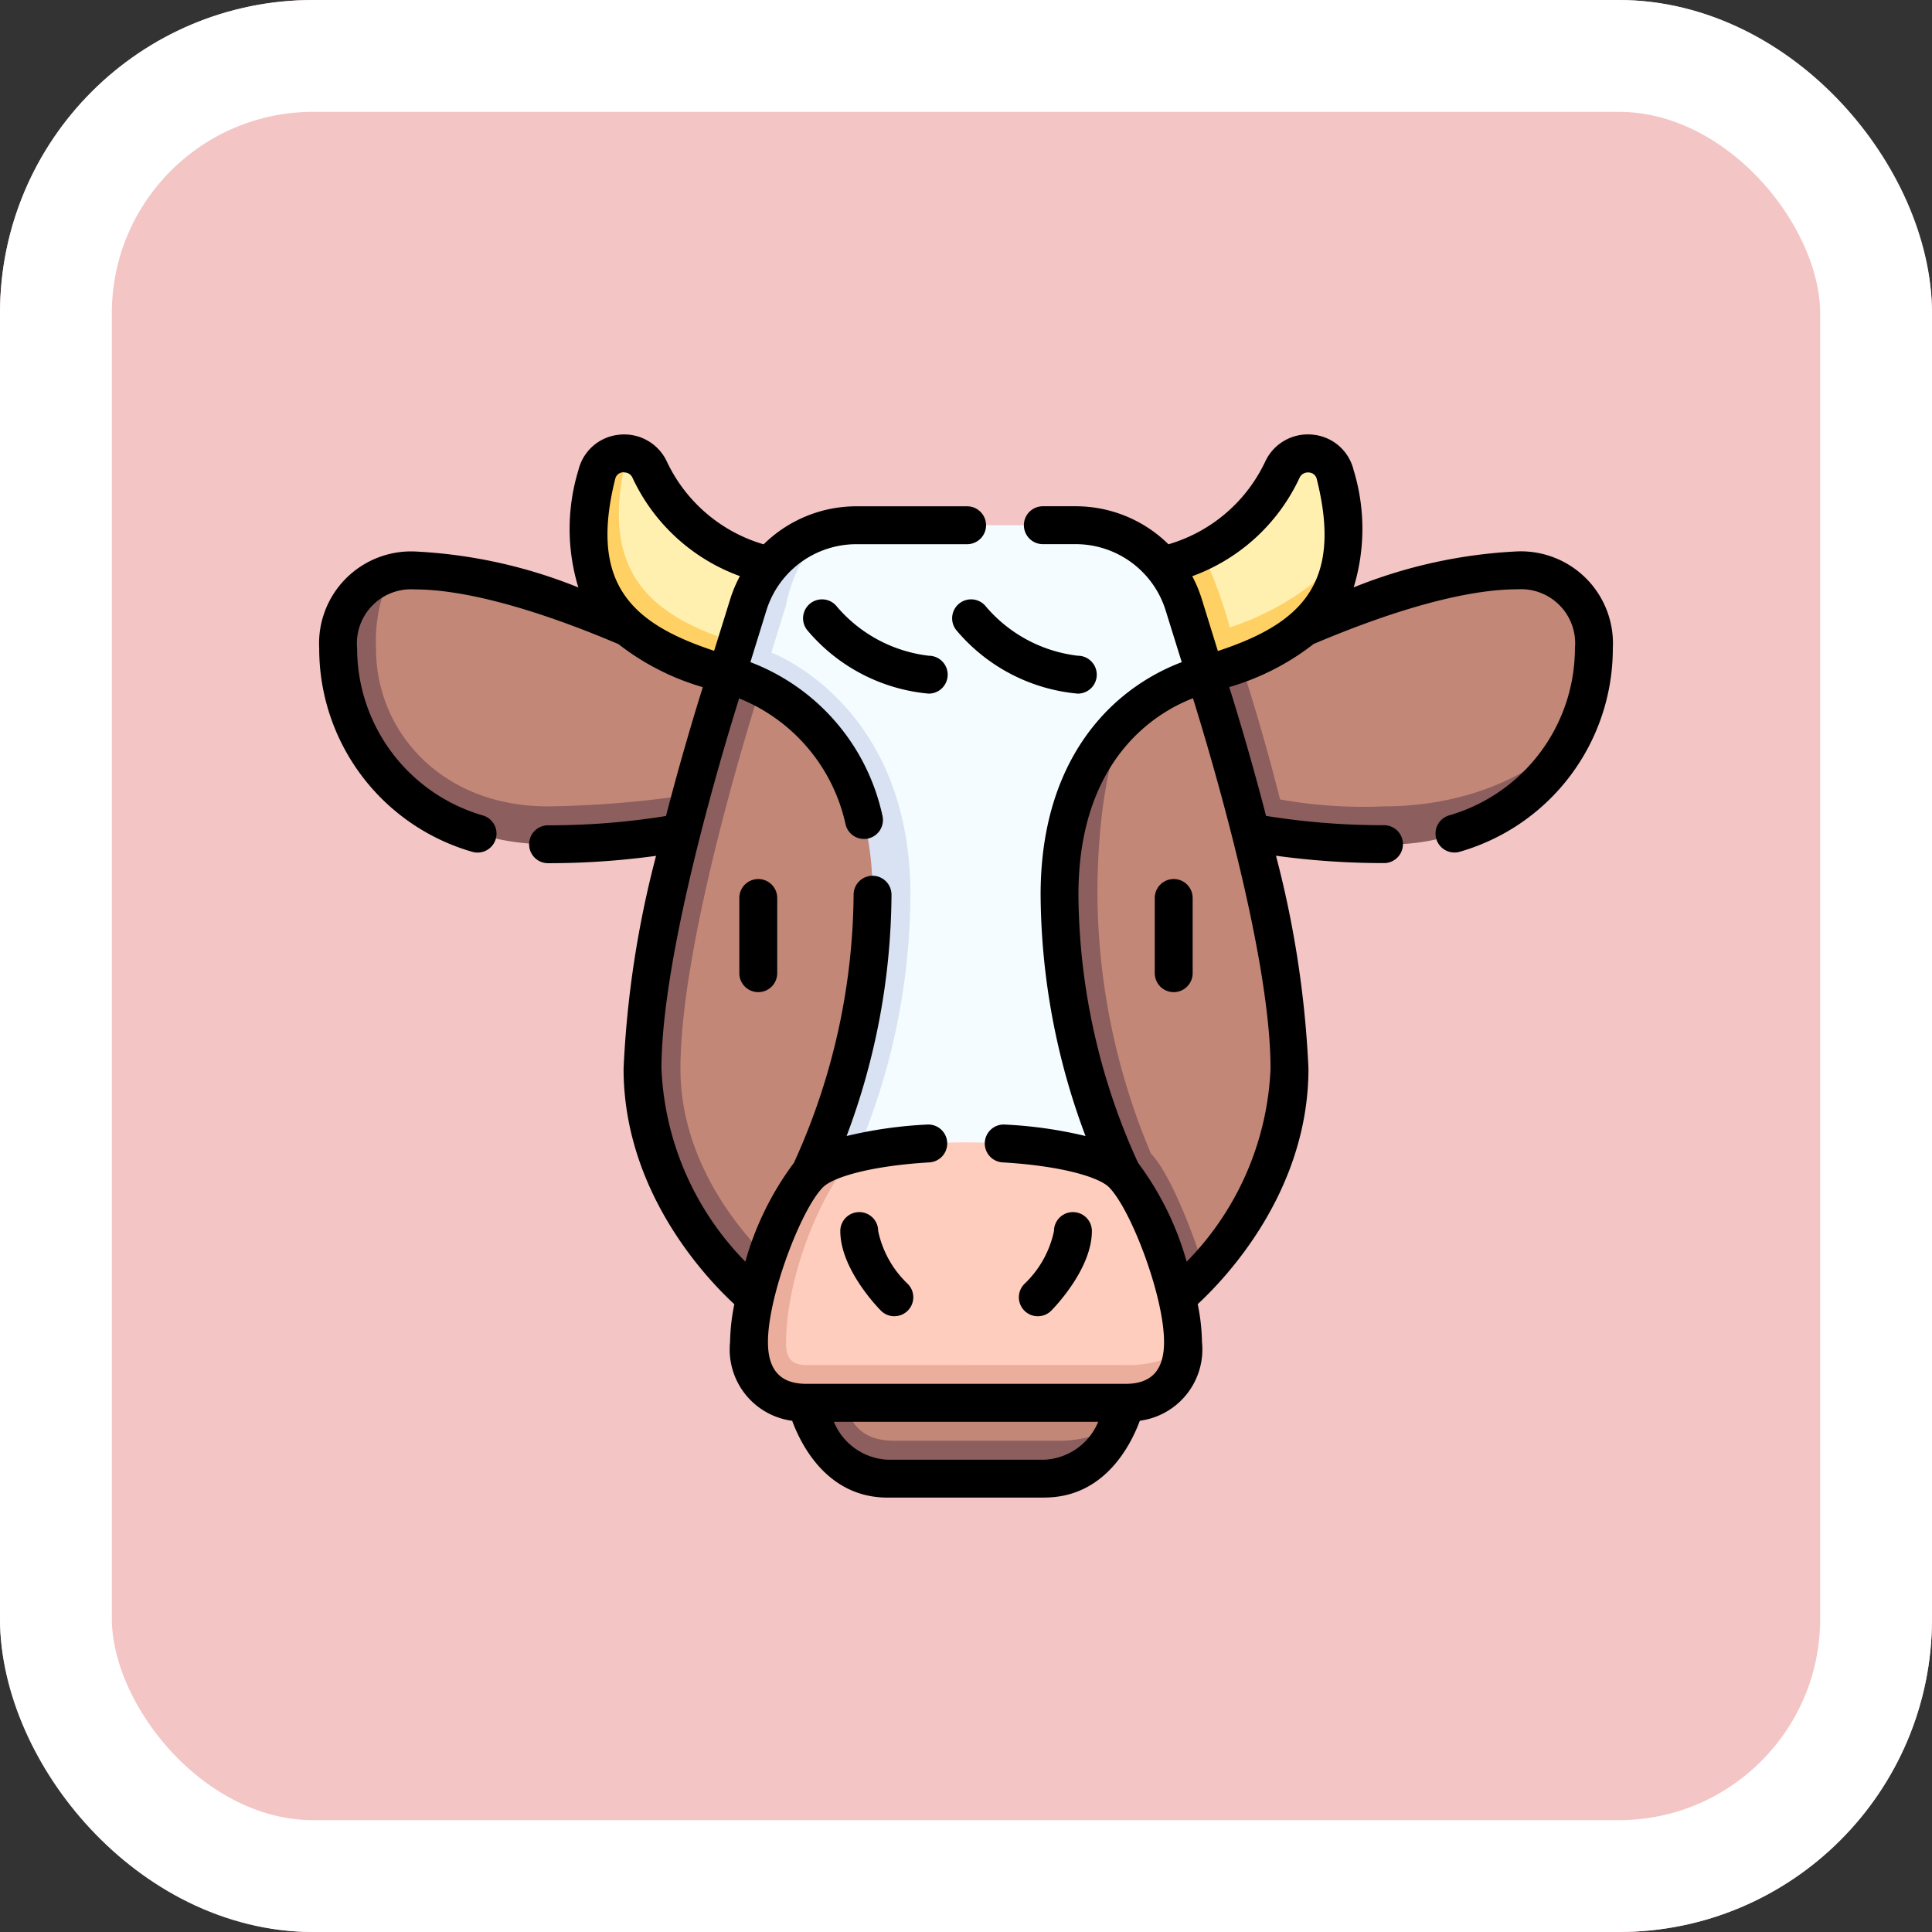 <svg xmlns="http://www.w3.org/2000/svg" width="86.369" height="86.369" viewBox="0 0 86.369 86.369">
  <rect x="0" y="0" width="86.369" height="86.369" fill="#333333" stroke="none"/>
  <g id="Group_1111564" data-name="Group 1111564" transform="translate(11680.5 11902.35)">
    <g id="Group_1099347" data-name="Group 1099347" transform="translate(-11585.5 -12119)">
      <g id="Group_1099341" data-name="Group 1099341" transform="translate(-95 216.65)">
        <g id="Rectangle_402588" data-name="Rectangle 402588" transform="translate(0 0)" fill="#f4c5c5" stroke="#fff" stroke-width="5">
          <rect width="86.369" height="86.369" rx="14" stroke="none"/>
          <rect x="2.5" y="2.5" width="81.369" height="81.369" rx="11.5" fill="none"/>
        </g>
      </g>
      <g id="Group_1111570" data-name="Group 1111570" transform="translate(-80.73 190.463)">
        <g id="Group_1111570-2" data-name="Group 1111570" transform="translate(0.847 46.457)">
          <path id="Path_900455" data-name="Path 900455" d="M370.491,110.757c3.479,0,7.2-1.767,8.618-4.291a8.52,8.52,0,0,0,.765-3.554,3.255,3.255,0,0,0-3.417-3.493c-4.024,0-9.763,2.569-12.452,3.892l1.84,7.135A21.134,21.134,0,0,0,370.491,110.757Z" transform="translate(-323.739 -94.19)" fill="#c38778"/>
          <path id="Path_900456" data-name="Path 900456" d="M22.825,110.718a30.911,30.911,0,0,0,7.907-1.2l1.234-5.435H30.732S22.2,99.419,16.78,99.419a4.013,4.013,0,0,0-1.038.131,4.435,4.435,0,0,0-1.632,3.35C14.11,107.013,17.43,110.718,22.825,110.718Z" transform="translate(-13.363 -94.189)" fill="#c38778"/>
          <path id="Path_900457" data-name="Path 900457" d="M54.252,111a21.128,21.128,0,0,1-4.645-.31s-.769-3.131-1.84-6.344c-.933.459-1.5.769-1.5.769H26.1l-2.089,5.237a46.548,46.548,0,0,1-7.13.649c-4.76,0-7.689-3.343-7.689-7.054a6.97,6.97,0,0,1,.684-3.361A3.237,3.237,0,0,0,7.5,103.946c0,4.916,4.021,8.748,9.384,8.748a31.461,31.461,0,0,0,6-.536H48.252a31.462,31.462,0,0,0,6,.536,9.234,9.234,0,0,0,8.618-5.194C61,109.732,57.732,111,54.252,111Z" transform="translate(-7.5 -95.222)" fill="#8c5e5e"/>
          <path id="Path_900458" data-name="Path 900458" d="M160.232,140.685H140.527s-4.551,11.46-4.551,17.616c0,5.51,4.693,9.867,4.693,9.867l2.259,4c.334,2.657,1.83,3.439,3.452,3.439h7.144c1.276,0,2.177-1.006,2.768-1.343a5.667,5.667,0,0,0,.376-1.029l.075-5.292,3.451-.63a13.747,13.747,0,0,0,3.8-9.015C163.993,152.145,160.232,140.685,160.232,140.685Z" transform="translate(-121.465 -130.794)" fill="#c38778"/>
          <path id="Path_900459" data-name="Path 900459" d="M153.1,167.316c-.631-2.07-1.657-4.48-2.394-5.217a30.247,30.247,0,0,1-2.395-11.576c0-5.542,1.264-7.854,1.264-7.854h-3.716L134.363,167.49s-4.693-3.679-4.693-9.189c0-6.156,3.761-17.616,3.761-17.616h-1.694s-3.761,11.46-3.761,17.616,5.033,10.218,5.033,10.218l2.292,4.719s.777,3.389,3.626,3.389h7.018a3.651,3.651,0,0,0,3.25-2.36,5.5,5.5,0,0,1-2.768.666h-7.144c-1.622,0-2.327-.782-2.661-3.439,0,0,10.228-.589,14.7-1.868l.537-1.106A12.451,12.451,0,0,0,153.1,167.316Z" transform="translate(-114.368 -130.794)" fill="#8c5e5e"/>
          <path id="Path_900460" data-name="Path 900460" d="M114.886,53.9a1.249,1.249,0,0,0-.986-.7c-2.627,4.537.04,8.479,4.99,8.479l1.36-3.452A7.937,7.937,0,0,1,114.886,53.9Z" transform="translate(-100.969 -53.185)" fill="#fff0af"/>
          <path id="Path_900461" data-name="Path 900461" d="M108.385,53.124a1.236,1.236,0,0,0-1.366.935c-1.492,5.962,1.815,7.78,5.8,8.947l.553-1.4C109.344,60.39,107.047,58.368,108.385,53.124Z" transform="translate(-95.454 -53.115)" fill="#ffd064"/>
          <path id="Path_900462" data-name="Path 900462" d="M355.205,54.058a1.259,1.259,0,0,0-2.353-.233,7.591,7.591,0,0,1-3.62,3.664,36.37,36.37,0,0,0,.665,4.453c2.129-.817,4.507-2.028,5.6-4.175A9.5,9.5,0,0,0,355.205,54.058Z" transform="translate(-310.633 -53.114)" fill="#fff0af"/>
          <path id="Path_900463" data-name="Path 900463" d="M335.539,91.851a11.125,11.125,0,0,1-1.743.661l1.913,4.855c3-.879,5.622-2.128,6.093-5.238a12.178,12.178,0,0,1-5,3.124A19.881,19.881,0,0,0,335.539,91.851Z" transform="translate(-296.941 -87.476)" fill="#ffd064"/>
          <path id="Path_900464" data-name="Path 900464" d="M192.159,88.214l-.959-3.1a5.083,5.083,0,0,0-4.856-3.581h-9.77a5.074,5.074,0,0,0-1.353.184,5.154,5.154,0,0,0-2.6,3.4l-.654,2.115s6.217,2.272,6.217,10.823a39.327,39.327,0,0,1-2.021,12.478h12.285a29.745,29.745,0,0,1-2.811-12.478C185.638,89.5,192.159,88.214,192.159,88.214Z" transform="translate(-153.391 -78.323)" fill="#f5fcff"/>
          <path id="Path_900465" data-name="Path 900465" d="M163.268,88.674l.654-2.115a6.491,6.491,0,0,1,1.809-3.4,5.083,5.083,0,0,0-3.5,3.4l-.959,3.1s6.521,1.287,6.521,9.837a29.745,29.745,0,0,1-2.811,12.478h1.694A29.745,29.745,0,0,0,169.485,99.5C169.485,90.946,163.268,88.674,163.268,88.674Z" transform="translate(-143.901 -79.768)" fill="#d8e2f3"/>
          <path id="Path_900466" data-name="Path 900466" d="M193.6,327.207c-1.484-1.484-8.187-1.794-11.856-.931-1.726.931-3.969,5.441-3.969,8.5a1.564,1.564,0,0,0,1.7,1.762h14.27a3.311,3.311,0,0,0,2.545-1.414c.012-.129.02-.261.02-.4C196.309,332.513,194.762,328.371,193.6,327.207Z" transform="translate(-158.541 -295)" fill="#ffcdbe"/>
          <path id="Path_900467" data-name="Path 900467" d="M172.684,339.487c-.5,0-.91-.145-.91-.971,0-3.061,1.662-7.036,3.179-8.5a4.65,4.65,0,0,0-2.123.931c-1.164,1.164-2.711,5.307-2.711,7.521a2.408,2.408,0,0,0,2.565,2.716h14.27a2.342,2.342,0,0,0,2.545-2.317,4.914,4.914,0,0,1-2.545.623Z" transform="translate(-151.751 -298.737)" fill="#ebae9d"/>
        </g>
        <g id="Group_1111571" data-name="Group 1111571" transform="translate(0 45.609)">
          <path id="Path_900468" data-name="Path 900468" d="M32.424,93.136H25.406c-2.687,0-3.864-2.354-4.262-3.433a3.216,3.216,0,0,1-2.777-3.519,9.059,9.059,0,0,1,.191-1.692c-1.272-1.175-4.951-5.048-4.951-10.528a45.318,45.318,0,0,1,1.452-9.517,35.431,35.431,0,0,1-4.829.329.847.847,0,1,1,0-1.694,32.739,32.739,0,0,0,5.273-.416c.646-2.5,1.294-4.639,1.645-5.759a11.208,11.208,0,0,1-3.77-1.925c-3.768-1.6-6.918-2.446-9.114-2.446A2.42,2.42,0,0,0,1.695,55.18a7.785,7.785,0,0,0,5.639,7.466.847.847,0,0,1-.509,1.616A9.451,9.451,0,0,1,0,55.18a4.116,4.116,0,0,1,4.264-4.34,22.375,22.375,0,0,1,7.321,1.609,8.981,8.981,0,0,1,.005-5.253A2.074,2.074,0,0,1,13.4,45.622a2.1,2.1,0,0,1,2.128,1.17,6.933,6.933,0,0,0,4.34,3.729,5.907,5.907,0,0,1,4.166-1.7h4.93a.847.847,0,1,1,0,1.694H24.03A4.215,4.215,0,0,0,19.984,53.5l-.708,2.288a9.484,9.484,0,0,1,5.9,6.85.847.847,0,1,1-1.643.414,7.882,7.882,0,0,0-4.76-5.644C17.932,60.092,15.3,68.935,15.3,73.963a13.106,13.106,0,0,0,3.75,8.625,13.419,13.419,0,0,1,2.171-4.416A29.353,29.353,0,0,0,23.89,66.185a.847.847,0,0,1,1.694,0,31.066,31.066,0,0,1-2.007,10.787,19.283,19.283,0,0,1,3.595-.512.847.847,0,1,1,.1,1.691c-2.654.158-4.287.666-4.739,1.1l-.021.021c-.973.991-2.451,4.851-2.451,6.91,0,1.258.562,1.869,1.718,1.869H36.05c1.156,0,1.718-.611,1.718-1.869,0-2.059-1.479-5.919-2.451-6.91l-.021-.021c-.452-.436-2.086-.943-4.739-1.1a.847.847,0,1,1,.1-1.691,19.294,19.294,0,0,1,3.6.512,31.066,31.066,0,0,1-2.007-10.787c0-4.74,1.935-7.385,3.558-8.77a9.331,9.331,0,0,1,2.751-1.627L37.847,53.5A4.215,4.215,0,0,0,33.8,50.513H32.349a.847.847,0,0,1,0-1.694H33.8a5.907,5.907,0,0,1,4.166,1.7,6.933,6.933,0,0,0,4.34-3.729,2.1,2.1,0,0,1,2.128-1.17,2.074,2.074,0,0,1,1.806,1.573,8.981,8.981,0,0,1,.005,5.253,22.376,22.376,0,0,1,7.321-1.609,4.116,4.116,0,0,1,4.264,4.34,9.451,9.451,0,0,1-6.824,9.082.847.847,0,0,1-.509-1.616,7.784,7.784,0,0,0,5.639-7.466,2.42,2.42,0,0,0-2.569-2.646c-2.2,0-5.346.846-9.114,2.446a11.21,11.21,0,0,1-3.77,1.925c.351,1.12,1,3.258,1.645,5.759a32.753,32.753,0,0,0,5.273.416.847.847,0,0,1,0,1.694,35.428,35.428,0,0,1-4.829-.329,45.318,45.318,0,0,1,1.452,9.517c0,5.481-3.679,9.353-4.951,10.528a9.06,9.06,0,0,1,.191,1.692A3.217,3.217,0,0,1,36.686,89.7c-.4,1.079-1.575,3.433-4.262,3.433Zm-9.417-3.388a2.743,2.743,0,0,0,2.4,1.694h7.018a2.743,2.743,0,0,0,2.4-1.694Zm13.6-11.575a13.417,13.417,0,0,1,2.172,4.417,13.106,13.106,0,0,0,3.75-8.625c0-5.031-2.633-13.882-3.468-16.562-1.566.6-5.12,2.642-5.12,8.783a29.238,29.238,0,0,0,2.666,11.987Zm2.418-26.234A6.015,6.015,0,0,1,39.465,53l.709,2.291c3.726-1.229,5.591-3.015,4.423-7.681a.377.377,0,0,0-.344-.3.411.411,0,0,0-.428.237,8.486,8.486,0,0,1-4.8,4.4ZM13.626,47.3c-.019,0-.036,0-.05,0a.377.377,0,0,0-.344.3c-1.167,4.667.7,6.452,4.423,7.681L18.365,53a6.018,6.018,0,0,1,.441-1.058,8.486,8.486,0,0,1-4.8-4.395.4.4,0,0,0-.379-.24ZM32.121,85.029a.847.847,0,0,1-.6-1.441,4.553,4.553,0,0,0,1.327-2.368.847.847,0,0,1,1.694,0c0,1.667-1.627,3.367-1.813,3.556A.844.844,0,0,1,32.121,85.029Zm-6.413,0a.843.843,0,0,1-.6-.253c-.186-.188-1.813-1.889-1.813-3.556a.847.847,0,0,1,1.694,0,4.553,4.553,0,0,0,1.327,2.368.847.847,0,0,1-.605,1.44ZM38.2,70.54a.847.847,0,0,1-.847-.847V66.331a.847.847,0,0,1,1.694,0v3.362A.847.847,0,0,1,38.2,70.54Zm-18.572,0a.847.847,0,0,1-.847-.847V66.331a.847.847,0,0,1,1.694,0v3.362A.847.847,0,0,1,19.629,70.54ZM33.908,57.195a8.026,8.026,0,0,1-5.437-2.85.847.847,0,0,1,1.342-1.034,6.373,6.373,0,0,0,4.1,2.19.847.847,0,0,1,0,1.694Zm-6.664,0a8.026,8.026,0,0,1-5.437-2.85.847.847,0,0,1,1.342-1.034,6.373,6.373,0,0,0,4.1,2.19.847.847,0,0,1,0,1.694Z" transform="translate(0 -45.609)"/>
        </g>
      </g>
    </g>
  </g>
</svg>
